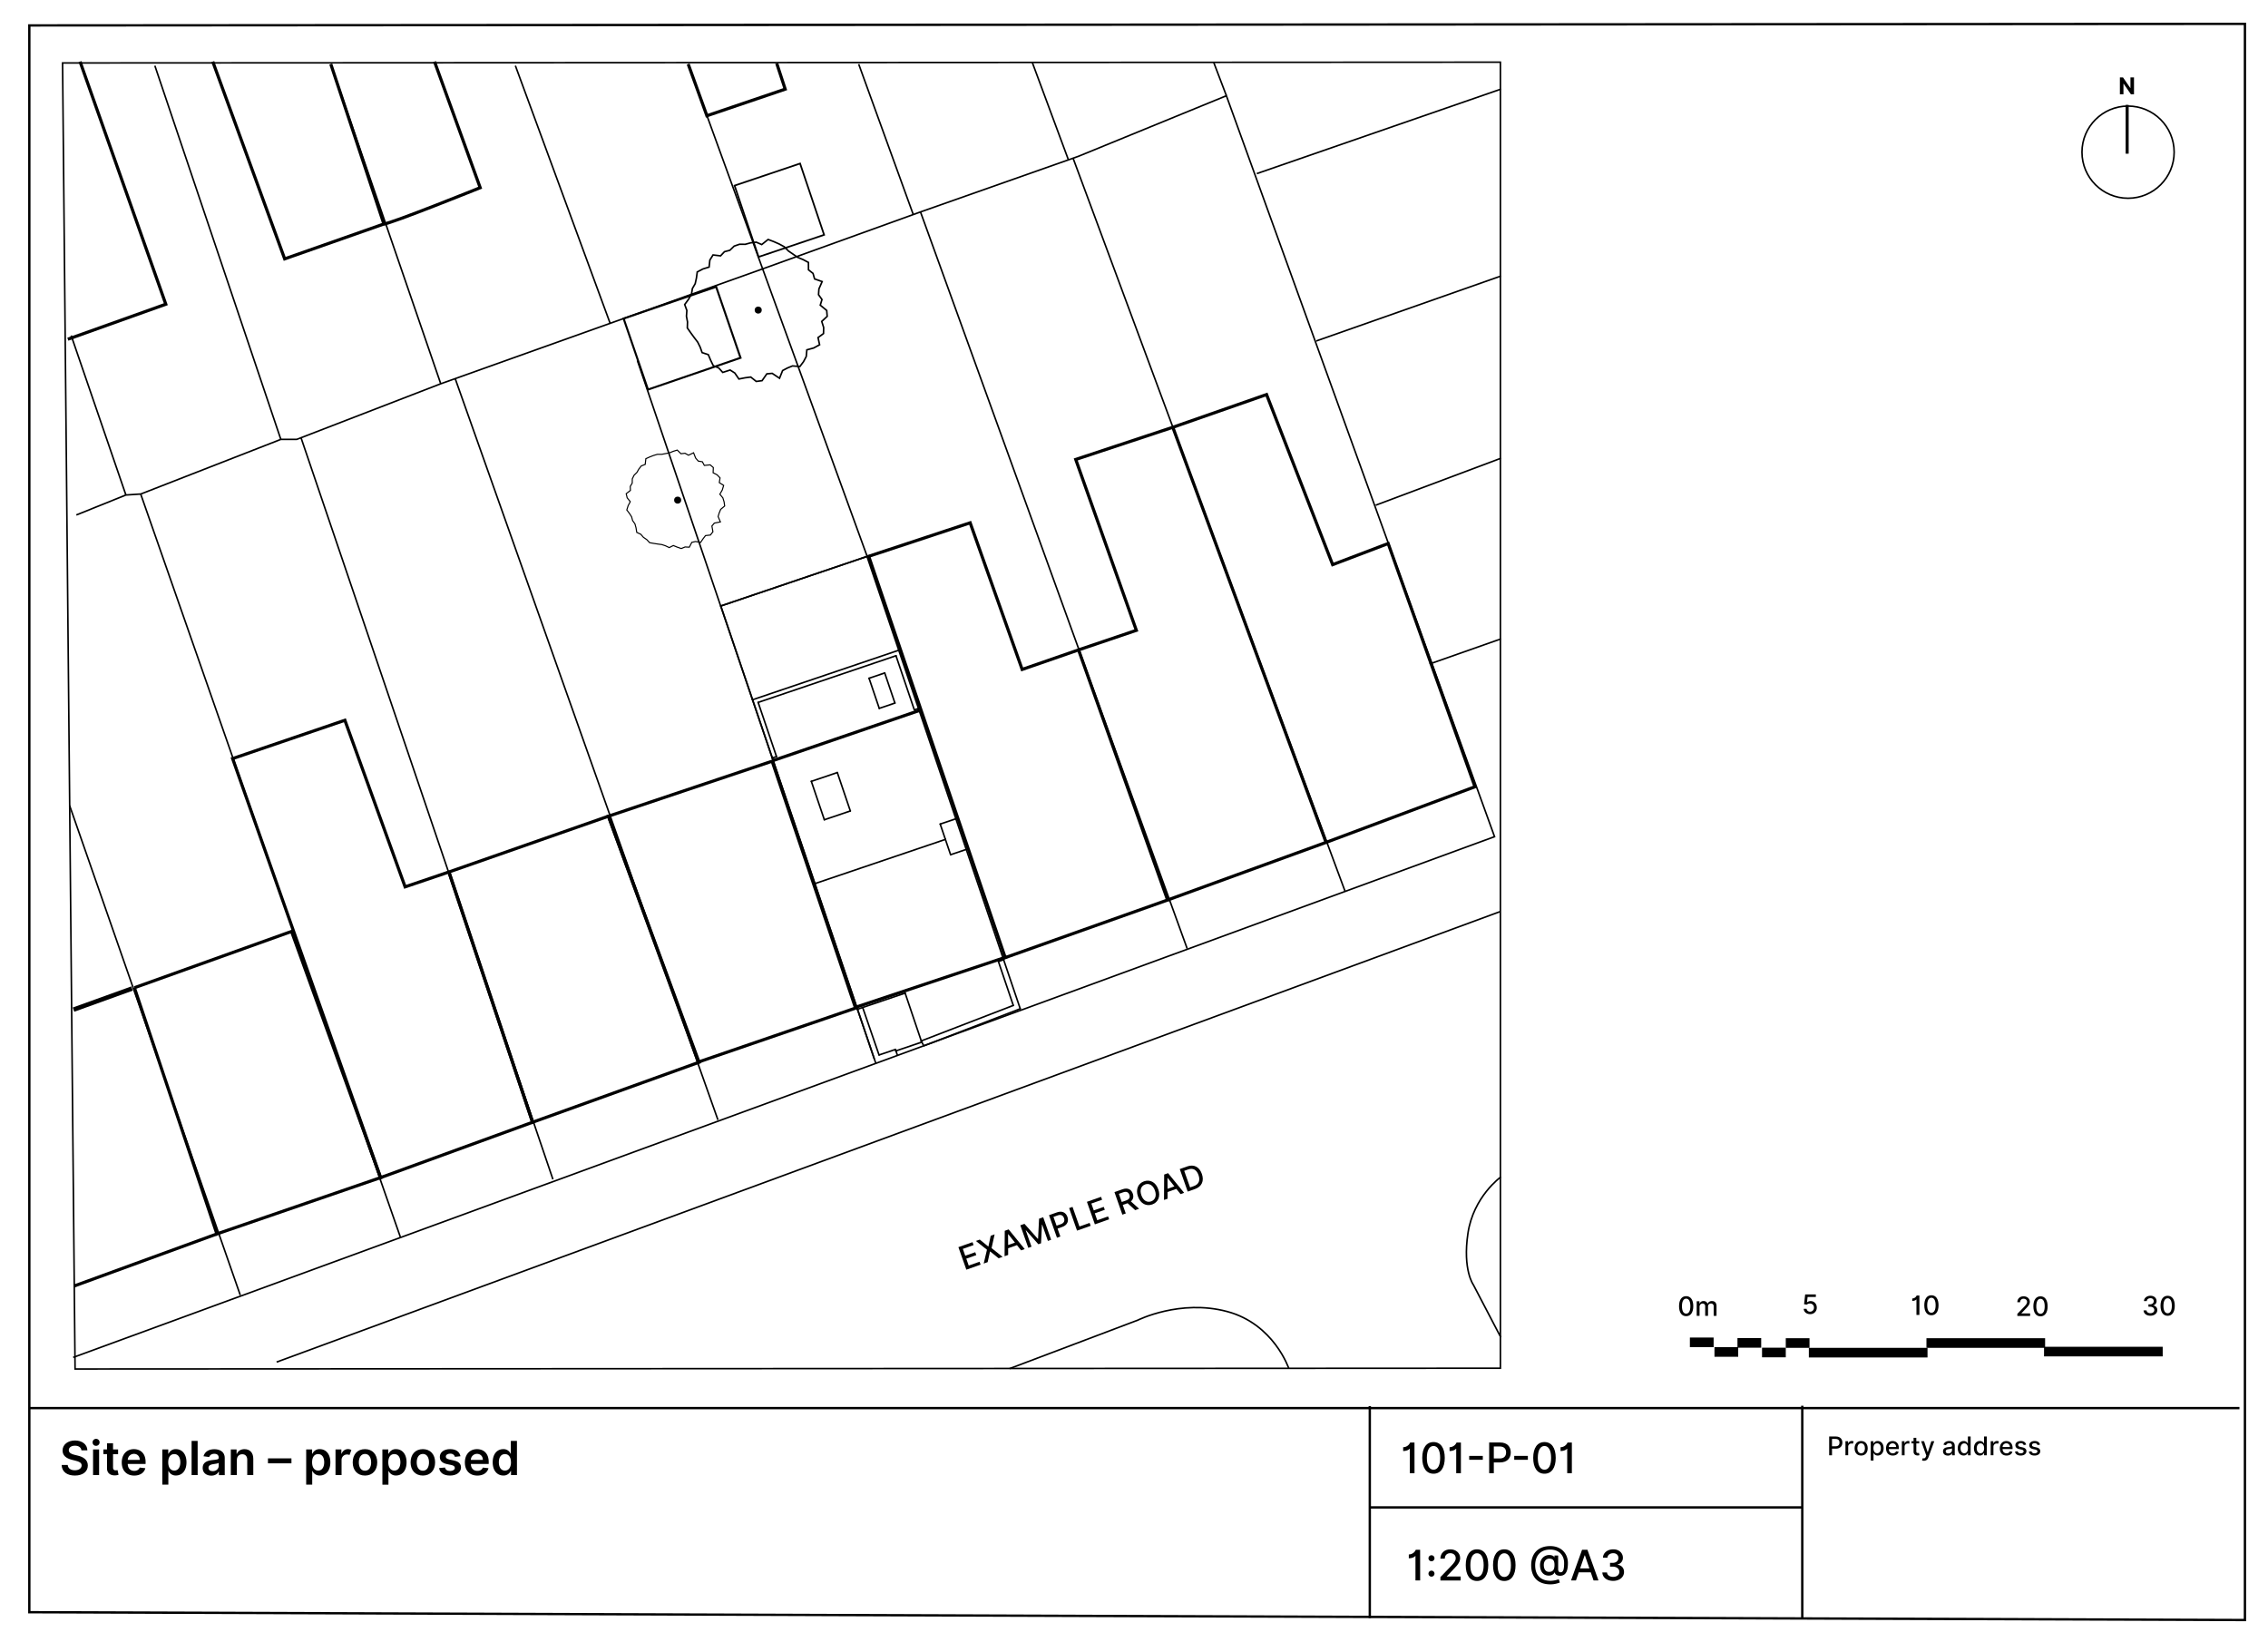 <svg xmlns="http://www.w3.org/2000/svg" viewBox="0 0 2900 2100"><defs><style>.a,.b,.c,.d,.e,.f,.g,.h,.i{fill:none;stroke:#000;}.a,.b,.c,.d,.e,.f,.g,.h{stroke-miterlimit:10;}.a{stroke-width:3px;}.b,.i{stroke-width:2px;}.c{stroke-width:3.9px;}.d{stroke-width:4px;}.e{stroke-width:5.74px;}.f{stroke-width:2.57px;}.g{stroke-width:2.16px;}.h{stroke-width:1.4px;}.i{stroke-linecap:round;stroke-linejoin:round;}</style></defs><polygon class="a" points="2870.5 2071.5 37.5 2061.5 37.5 32.5 2870.5 30.5 2870.5 2071.5"/><line class="a" x1="38" y1="1800.5" x2="2863.5" y2="1800.5"/><line class="a" x1="2304.5" y1="1797.5" x2="2304.5" y2="2068.5"/><line class="a" x1="1751.5" y1="1798" x2="1751.5" y2="2069"/><circle class="b" cx="2721.07" cy="194.57" r="58.93"/><line class="c" x1="2719.9" y1="134.08" x2="2719.9" y2="196.52"/><path d="M2728.66,120.56h-3.94L2715.34,107h-.16v13.57h-4.56V99h4l9.31,13.56h.19V99h4.54Z"/><rect x="2283.39" y="1711.16" width="30.35" height="12.3"/><rect x="2312.91" y="1723.47" width="151.73" height="12.3"/><rect x="2463.27" y="1711.16" width="151.73" height="12.3"/><rect x="2613.63" y="1722.1" width="151.73" height="12.3"/><rect x="2253.05" y="1723.27" width="30.35" height="12.3"/><rect x="2221.62" y="1710.97" width="30.35" height="12.3"/><rect x="2192.23" y="1722.58" width="30.35" height="12.3"/><rect x="2160.79" y="1710.28" width="30.35" height="12.3"/><path d="M2146.93,1670.15c0-8.1,3.41-12.78,9.11-12.78s9.1,4.7,9.1,12.78-3.36,12.82-9.1,12.82S2146.93,1678.27,2146.93,1670.15Zm14.48,0c0-6.19-2-9.6-5.37-9.6s-5.37,3.41-5.39,9.6,2,9.58,5.39,9.58S2161.41,1676.36,2161.41,1670.15Z"/><path d="M2169.51,1663.92H2173v3h.23a5.1,5.1,0,0,1,5.07-3.28,5,5,0,0,1,5,3.28h.2a5.82,5.82,0,0,1,5.59-3.28c3.37,0,5.75,2.12,5.75,6.38v12.5h-3.63V1670.4a3.25,3.25,0,0,0-3.49-3.59,3.58,3.58,0,0,0-3.74,3.87v11.88h-3.61v-12.39a3.21,3.21,0,0,0-3.41-3.36,4,4,0,0,0-3.82,4.26v11.49h-3.63Z"/><path d="M2306.34,1673.54H2310a4.25,4.25,0,0,0,4.5,3.67,4.88,4.88,0,0,0,4.93-5.15,5,5,0,0,0-5.09-5.26,6.6,6.6,0,0,0-4.11,1.41l-3.43-.51,1.39-12.52h13.66v3.21h-10.54l-.79,6.95h.15a6.72,6.72,0,0,1,4.52-1.65c4.53,0,7.87,3.5,7.86,8.3a8.16,8.16,0,0,1-8.55,8.37C2309.92,1680.36,2306.49,1677.5,2306.34,1673.54Z"/><path d="M2454.25,1681.39h-3.76V1661.6h-.2c-.42.73-2.37,1.85-5.18,1.85v-3.08a6.25,6.25,0,0,0,5.65-3.82h3.49Z"/><path d="M2460.52,1669c0-8.09,3.41-12.77,9.11-12.77s9.09,4.69,9.09,12.77-3.36,12.82-9.09,12.82S2460.52,1677.11,2460.52,1669Zm14.48,0c0-6.19-2-9.6-5.37-9.6s-5.38,3.41-5.39,9.6,2,9.58,5.39,9.58S2475,1675.19,2475,1669Z"/><path d="M2579.5,1680l8.41-8.71c2.67-2.83,4-4.4,4-6.6,0-2.47-1.92-4-4.44-4a4.12,4.12,0,0,0-4.39,4.42h-3.58c0-4.54,3.39-7.55,8-7.55s7.93,3.06,7.93,7c0,2.78-1.29,5-5.84,9.57l-4.94,5.17v.18h11.18v3.22H2579.5Z"/><path d="M2600,1670.35c0-8.09,3.41-12.78,9.11-12.78s9.1,4.7,9.1,12.78-3.36,12.82-9.1,12.82S2600,1678.47,2600,1670.35Zm14.48,0c0-6.19-2-9.6-5.37-9.6s-5.38,3.41-5.39,9.6,2,9.58,5.39,9.58S2614.48,1676.56,2614.48,1670.35Z"/><path d="M2740.9,1675.59h3.81c.15,2.21,2.25,3.6,4.94,3.6,2.92,0,5-1.64,5-4.06s-2-4.24-5.43-4.24h-2.1v-3.06h2.1c2.75,0,4.68-1.58,4.67-4s-1.65-3.83-4.19-3.83-4.58,1.38-4.67,3.66h-3.63c.12-4,3.79-6.79,8.35-6.79,4.78,0,7.78,3.12,7.76,6.77a5.41,5.41,0,0,1-4.27,5.49v.2a5.67,5.67,0,0,1,5.2,5.9c0,4.13-3.72,7.16-8.79,7.16S2741.06,1679.65,2740.9,1675.59Z"/><path d="M2762.58,1669.66c0-8.09,3.4-12.77,9.11-12.77s9.09,4.69,9.09,12.77-3.36,12.82-9.09,12.82S2762.58,1677.79,2762.58,1669.66Zm14.48,0c0-6.18-2-9.59-5.37-9.59s-5.38,3.41-5.39,9.59,2,9.59,5.39,9.59S2777.06,1675.87,2777.06,1669.66Z"/><line class="a" x1="1752" y1="1927.5" x2="2304" y2="1927.5"/><path d="M1815.9,2020.91h-6v-31.29h-.32c-.66,1.16-3.74,2.92-8.19,2.92v-4.87a9.85,9.85,0,0,0,8.93-6h5.53Z"/><path d="M1826.54,1992.52a3.84,3.84,0,1,1,3.83,3.84A3.84,3.84,0,0,1,1826.54,1992.52Zm0,19.68a3.84,3.84,0,1,1,3.83,3.84A3.84,3.84,0,0,1,1826.54,2012.2Z"/><path d="M1841.8,2016.61l13.29-13.77c4.22-4.47,6.29-7,6.29-10.43,0-3.92-3-6.37-7-6.37-4.25,0-7,2.76-6.95,7h-5.66c0-7.17,5.37-11.93,12.72-11.93s12.54,4.83,12.54,11.14c0,4.39-2,7.87-9.24,15.14l-7.81,8.17v.28h17.69v5.09H1841.8Z"/><path d="M1874.19,2001.29c0-12.8,5.39-20.2,14.4-20.2s14.39,7.42,14.39,20.2-5.31,20.27-14.39,20.27S1874.19,2014.14,1874.19,2001.29Zm22.9,0c0-9.79-3.22-15.18-8.5-15.18s-8.49,5.39-8.51,15.18,3.2,15.15,8.51,15.15S1897.09,2011.11,1897.09,2001.29Z"/><path d="M1909.07,2001.29c0-12.8,5.39-20.2,14.41-20.2s14.38,7.42,14.38,20.2-5.31,20.27-14.38,20.27S1909.07,2014.14,1909.07,2001.29Zm22.9,0c0-9.79-3.22-15.18-8.49-15.18s-8.5,5.39-8.52,15.18,3.2,15.15,8.52,15.15S1932,2011.11,1932,2001.29Z"/><path d="M2004.83,1998.6c0,8.09-1.56,16.15-9.75,16.3-3.28.12-6.61-1.24-7.07-4.33h-.23c-.9,2.26-3.74,4.3-8.12,4.1-6.46-.25-10.49-5.52-10.49-13.4,0-7.56,4.76-12.15,10.3-12.8,4-.48,7.35,1,7.92,2.73h.25v-2.15h4.72v17.8c0,2,1.09,3.62,3.07,3.62,3.49,0,4.56-3.74,4.54-12.06,0-9.74-6.67-17-17.89-17-12.28,0-19.12,7.89-19.12,20.09,0,12.73,6.92,19.85,19.83,19.85a33.45,33.45,0,0,0,10.34-2l1.34,4.2a33.12,33.12,0,0,1-11.93,2.32c-15.86,0-24.67-8.88-24.68-24.43,0-15.12,9.05-24.5,24.41-24.5C1996.93,1977,2004.83,1987.05,2004.83,1998.6ZM1974,2001c0,4.64,1.75,8.93,6.76,8.93s6.92-3,6.9-9c0-5.83-2.13-7.9-6.83-7.9C1976.52,1993.12,1974,1996.62,1974,2001Z"/><path d="M2008.81,2020.91l14.13-39.28h6.85l14.13,39.28h-6.29l-3.58-10.4H2018.7l-3.6,10.4Zm23.51-15.39-5.79-16.76h-.31l-5.79,16.76Z"/><path d="M2048.85,2010.67h6c.23,3.49,3.55,5.67,7.8,5.67,4.63,0,7.95-2.59,7.95-6.4s-3.15-6.72-8.6-6.72h-3.31v-4.83H2062c4.36,0,7.41-2.49,7.39-6.29,0-3.63-2.61-6.06-6.62-6.06-3.85,0-7.25,2.18-7.38,5.79h-5.74c.19-6.39,6-10.74,13.2-10.74,7.55,0,12.29,4.93,12.27,10.7a8.58,8.58,0,0,1-6.75,8.69v.31c5.22.8,8.23,4.37,8.21,9.34,0,6.52-5.87,11.31-13.89,11.31S2049.1,2017.07,2048.85,2010.67Z"/><path d="M95.88,1848.6c-4.95,0-7.89,2.4-7.91,5.68,0,3.65,3.84,5.16,7.42,6l4.09,1c6.56,1.56,12.8,5,12.82,12.57s-6.09,12.91-16.55,12.91c-10.16,0-16.62-4.88-16.94-13.55h7.78c.32,4.58,4.15,6.8,9.09,6.8,5.16,0,8.7-2.5,8.72-6.22,0-3.39-3.13-4.86-7.84-6l-5-1.28C84.42,1864.64,80,1861,80,1854.77c0-7.71,6.86-12.86,16-12.86s15.57,5.22,15.72,12.59h-7.6C103.69,1850.79,100.58,1848.6,95.88,1848.6Z"/><path d="M118.4,1844.59a4.47,4.47,0,1,1,4.48,4.18A4.33,4.33,0,0,1,118.4,1844.59Zm.6,8.82h7.71v32.72H119Z"/><path d="M151,1859.37h-6.46v16.92c0,3.11,1.56,3.79,3.49,3.79a9.37,9.37,0,0,0,2.26-.3l1.3,6a15.55,15.55,0,0,1-4.54.77c-5.79.17-10.26-2.86-10.22-9v-18.2h-4.64v-6h4.64v-7.84h7.71v7.84H151Z"/><path d="M155.69,1870c0-10.1,6.11-17,15.48-17,8.06,0,15,5,15,16.53v2.37H163.34c.06,5.6,3.36,8.88,8.35,8.88,3.32,0,5.88-1.45,6.92-4.22l7.2.81c-1.36,5.69-6.6,9.42-14.23,9.42C161.72,1886.77,155.69,1880.23,155.69,1870Zm23.05-3.28c-.05-4.45-3-7.69-7.46-7.69a7.86,7.86,0,0,0-7.92,7.69Z"/><path d="M207.55,1853.41h7.58v5.41h.45a9.71,9.71,0,0,1,9.35-5.84c7.56,0,13.51,5.93,13.51,16.83s-5.78,16.89-13.49,16.89a9.85,9.85,0,0,1-9.37-5.73h-.32v17.43h-7.71Zm15.25,27c5.09,0,7.78-4.48,7.78-10.61s-2.65-10.46-7.78-10.46c-5,0-7.69,4.11-7.69,10.46S217.88,1880.38,222.8,1880.38Z"/><path d="M252.74,1886.13H245V1842.5h7.71Z"/><path d="M259.13,1877c0-7.37,6.07-9.27,12.42-10,5.77-.62,8.1-.72,8.1-2.94v-.13c0-3.21-2-5-5.54-5-3.77,0-5.94,1.92-6.71,4.16l-7.2-1c1.7-6,7-9,13.87-9,6.24,0,13.29,2.6,13.29,11.25v21.9h-7.42v-4.5h-.25c-1.41,2.75-4.47,5.16-9.61,5.16C263.84,1886.79,259.13,1883.38,259.13,1877Zm20.54-2.56v-3.85c-1,.81-5.05,1.32-7.07,1.59-3.45.49-6,1.73-6,4.69s2.3,4.3,5.51,4.3C276.73,1881.12,279.67,1878,279.67,1874.39Z"/><path d="M302.85,1886.13h-7.71v-32.72h7.37V1859h.39c1.49-3.64,4.85-6,9.75-6,6.75,0,11.23,4.48,11.21,12.32v20.83h-7.72v-19.64c0-4.37-2.38-7-6.36-7s-6.93,2.73-6.93,7.46Z"/><path d="M372.65,1871.13h-30v-6.34h30Z"/><path d="M391.51,1853.41h7.58v5.41h.45a9.71,9.71,0,0,1,9.35-5.84c7.57,0,13.51,5.93,13.51,16.83s-5.78,16.89-13.49,16.89a9.86,9.86,0,0,1-9.37-5.73h-.32v17.43h-7.71Zm15.25,27c5.09,0,7.78-4.48,7.78-10.61s-2.64-10.46-7.78-10.46c-5,0-7.69,4.11-7.69,10.46S401.84,1880.38,406.76,1880.38Z"/><path d="M429,1853.41h7.48v5.45h.34a8.52,8.52,0,0,1,12.46-4.73l-2.39,6.39a7,7,0,0,0-3-.68,6.9,6.9,0,0,0-7.14,7.05v19.24H429Z"/><path d="M451,1869.9c0-10.14,6.09-16.92,15.68-16.92s15.68,6.78,15.68,16.92-6.09,16.87-15.68,16.87S451,1880,451,1869.9Zm23.54,0c0-6-2.6-10.78-7.82-10.78s-7.9,4.79-7.9,10.78,2.6,10.71,7.9,10.71S474.58,1875.86,474.58,1869.88Z"/><path d="M488.93,1853.41h7.58v5.41H497a9.71,9.71,0,0,1,9.35-5.84c7.56,0,13.5,5.93,13.5,16.83s-5.77,16.89-13.48,16.89A9.85,9.85,0,0,1,497,1881h-.32v17.43h-7.71Zm15.25,27c5.09,0,7.77-4.48,7.77-10.61s-2.64-10.46-7.77-10.46c-5,0-7.69,4.11-7.69,10.46S499.26,1880.38,504.18,1880.38Z"/><path d="M525,1869.9c0-10.14,6.09-16.92,15.68-16.92s15.67,6.78,15.67,16.92-6.09,16.87-15.67,16.87S525,1880,525,1869.9Zm23.54,0c0-6-2.6-10.78-7.82-10.78s-7.9,4.79-7.9,10.78,2.6,10.71,7.9,10.71S548.54,1875.86,548.54,1869.88Z"/><path d="M581.71,1862.83c-.59-2.16-2.47-4.09-6-4.09-3.21,0-5.66,1.53-5.64,3.74,0,1.9,1.3,3,4.62,3.8l5.58,1.19c6.18,1.34,9.18,4.2,9.2,8.86,0,6.2-5.79,10.44-14,10.44s-13.08-3.56-14-9.57l7.52-.72c.66,2.94,3,4.47,6.5,4.47s6.09-1.68,6.09-3.92c0-1.85-1.4-3.06-4.41-3.72l-5.58-1.18c-6.28-1.3-9.22-4.45-9.2-9.22,0-6.05,5.35-9.93,13.23-9.93,7.67,0,12.1,3.54,13.16,9.08Z"/><path d="M594.42,1870c0-10.1,6.11-17,15.48-17,8.05,0,15,5,15,16.53v2.37h-22.8c.07,5.6,3.37,8.88,8.35,8.88,3.33,0,5.88-1.45,6.93-4.22l7.2.81c-1.37,5.69-6.61,9.42-14.23,9.42C600.44,1886.77,594.42,1880.23,594.42,1870Zm23-3.28c0-4.45-3-7.69-7.45-7.69a7.88,7.88,0,0,0-7.93,7.69Z"/><path d="M630,1869.81c0-10.9,5.94-16.83,13.51-16.83a9.71,9.71,0,0,1,9.35,5.84h.32V1842.5H661v43.63h-7.58V1881h-.47a9.87,9.87,0,0,1-9.38,5.73C635.81,1886.7,630,1880.59,630,1869.81Zm23.33,0c0-6.35-2.73-10.46-7.69-10.46-5.14,0-7.78,4.37-7.78,10.46s2.68,10.61,7.78,10.61C650.6,1880.38,653.37,1876.12,653.37,1869.77Z"/><path d="M1808.68,1883.77h-6v-31.29h-.33c-.65,1.15-3.74,2.92-8.19,2.92v-4.87a9.85,9.85,0,0,0,8.94-6h5.53Z"/><path d="M1818.57,1864.14c0-12.79,5.39-20.19,14.4-20.19s14.39,7.42,14.39,20.19-5.32,20.28-14.39,20.28S1818.57,1877,1818.57,1864.14Zm22.9,0c0-9.78-3.22-15.17-8.5-15.17s-8.5,5.39-8.51,15.17,3.2,15.16,8.51,15.16S1841.47,1874,1841.47,1864.14Z"/><path d="M1868,1883.77h-6v-31.29h-.33c-.65,1.15-3.74,2.92-8.18,2.92v-4.87a9.84,9.84,0,0,0,8.93-6H1868Z"/><path d="M1896,1866.62h-17.41v-5H1896Z"/><path d="M1904.15,1844.48h14c9.13,0,13.6,5.49,13.6,12.72s-4.51,12.76-13.62,12.76h-8.05v13.81h-5.93Zm13.44,20.45c5.8,0,8.2-3.28,8.2-7.73s-2.4-7.63-8.27-7.63h-7.44v15.36Z"/><path d="M1953.61,1866.62h-17.42v-5h17.42Z"/><path d="M1960.45,1864.14c0-12.79,5.39-20.19,14.41-20.19s14.38,7.42,14.38,20.19-5.31,20.28-14.38,20.28S1960.45,1877,1960.45,1864.14Zm22.9,0c0-9.78-3.22-15.17-8.49-15.17s-8.5,5.39-8.52,15.17,3.2,15.16,8.52,15.16S1983.35,1874,1983.35,1864.14Z"/><path d="M2009.87,1883.77h-5.94v-31.29h-.33c-.65,1.15-3.74,2.92-8.19,2.92v-4.87a9.86,9.86,0,0,0,8.94-6h5.52Z"/><path d="M2338.89,1836.84h8.55c5.58,0,8.31,3.35,8.31,7.77s-2.75,7.79-8.32,7.79h-4.92v8.44h-3.62Zm8.21,12.49c3.54,0,5-2,5-4.72s-1.47-4.66-5.06-4.66h-4.54v9.38Z"/><path d="M2359.7,1842.84h3.39v2.86h.18a4.67,4.67,0,0,1,4.57-3.13,4.15,4.15,0,0,1,2.36.66l-1.13,2.93a3.57,3.57,0,0,0-1.62-.35,4,4,0,0,0-4.25,4v11h-3.5Z"/><path d="M2371.38,1851.92c0-5.6,3.32-9.31,8.39-9.31s8.39,3.71,8.39,9.31-3.31,9.29-8.39,9.29S2371.38,1857.49,2371.38,1851.92Zm13.24,0c0-3.44-1.54-6.37-4.83-6.37s-4.87,2.93-4.87,6.37,1.55,6.35,4.87,6.35S2384.62,1855.37,2384.62,1851.91Z"/><path d="M2392.07,1842.84h3.42v2.92h.29a5.41,5.41,0,0,1,5.17-3.15c4.35,0,7.56,3.43,7.56,9.27s-3.17,9.31-7.53,9.31a5.48,5.48,0,0,1-5.2-3.15h-.21v9.55h-3.5Zm8.13,15.37c3.13,0,4.77-2.76,4.77-6.37s-1.59-6.26-4.77-6.26-4.7,2.5-4.7,6.26S2397.19,1858.21,2400.2,1858.21Z"/><path d="M2411.62,1852c0-5.53,3.31-9.35,8.33-9.35,4.07,0,8,2.54,8,9v1.25h-12.79c.09,3.47,2.11,5.41,5.11,5.41a4.08,4.08,0,0,0,4.15-2.57l3.31.6c-.8,2.93-3.57,4.87-7.5,4.87C2414.88,1861.21,2411.62,1857.55,2411.62,1852Zm12.86-1.69a4.45,4.45,0,0,0-4.51-4.77,4.84,4.84,0,0,0-4.84,4.77Z"/><path d="M2431.82,1842.84h3.38v2.86h.19a4.69,4.69,0,0,1,4.57-3.13c.45,0,1.14,0,1.49.08V1846a7.69,7.69,0,0,0-1.83-.22,4,4,0,0,0-4.3,4.06v11h-3.5Z"/><path d="M2454,1845.65h-3.69v9.91c0,2,1,2.4,2.16,2.4a6.31,6.31,0,0,0,1.23-.15l.63,2.89a7,7,0,0,1-2.27.38c-2.77.05-5.26-1.53-5.25-4.8v-10.63h-2.64v-2.81h2.64v-4.31h3.5v4.31H2454Z"/><path d="M2457.63,1867.43l.85-2.91c1.93.52,3.18.32,4.06-2l.52-1.41-6.59-18.24h3.75l4.56,14h.19l4.56-14h3.76l-7.5,20.63c-1,2.8-2.91,4.37-5.81,4.37A6.32,6.32,0,0,1,2457.63,1867.43Z"/><path d="M2484.48,1855.76c0-4.09,3.49-5,6.9-5.38,3.24-.38,4.55-.35,4.55-1.63v-.08c0-2-1.16-3.23-3.42-3.23a4.21,4.21,0,0,0-4.19,2.51l-3.29-.75c1.17-3.28,4.17-4.59,7.43-4.59,2.86,0,7,1,7,6.28v11.95H2496v-2.46h-.14a5.62,5.62,0,0,1-5.32,2.86C2487.14,1861.24,2484.48,1859.29,2484.48,1855.76Zm11.46-1.41V1852c-.5.5-3.2.81-4.33,1-2,.27-3.7.94-3.7,2.81s1.43,2.63,3.41,2.63C2494.24,1858.43,2495.94,1856.48,2495.94,1854.35Z"/><path d="M2503.32,1851.88c0-5.84,3.2-9.27,7.55-9.27a5.43,5.43,0,0,1,5.18,3.15h.21v-8.92h3.51v24h-3.43V1858h-.29a5.48,5.48,0,0,1-5.2,3.15C2506.48,1861.19,2503.32,1857.7,2503.32,1851.88Zm13,0c0-3.76-1.64-6.26-4.7-6.26s-4.76,2.69-4.76,6.26,1.63,6.37,4.76,6.37S2516.32,1855.63,2516.32,1851.84Z"/><path d="M2524,1851.88c0-5.84,3.2-9.27,7.55-9.27a5.43,5.43,0,0,1,5.18,3.15h.21v-8.92h3.5v24H2537V1858h-.29a5.48,5.48,0,0,1-5.2,3.15C2527.12,1861.19,2524,1857.7,2524,1851.88Zm13,0c0-3.76-1.64-6.26-4.7-6.26s-4.76,2.69-4.76,6.26,1.63,6.37,4.76,6.37S2537,1855.63,2537,1851.84Z"/><path d="M2545.41,1842.84h3.38v2.86h.19a4.67,4.67,0,0,1,4.57-3.13,4.15,4.15,0,0,1,2.36.66l-1.13,2.93a3.58,3.58,0,0,0-1.63-.35,4,4,0,0,0-4.24,4v11h-3.5Z"/><path d="M2557.09,1852c0-5.53,3.3-9.35,8.32-9.35,4.08,0,8,2.54,8,9v1.25h-12.8c.1,3.47,2.11,5.41,5.11,5.41a4.08,4.08,0,0,0,4.15-2.57l3.32.6c-.8,2.93-3.58,4.87-7.5,4.87C2560.35,1861.21,2557.09,1857.55,2557.09,1852Zm12.86-1.69a4.46,4.46,0,0,0-4.52-4.77,4.84,4.84,0,0,0-4.84,4.77Z"/><path d="M2587.59,1847.8a3.46,3.46,0,0,0-3.59-2.42c-2,0-3.5,1-3.48,2.37,0,1.22.84,1.89,2.82,2.36l2.86.65c3.3.77,4.92,2.34,4.92,4.88,0,3.26-3,5.57-7.36,5.57-4,0-6.69-1.8-7.28-5l3.39-.51c.42,1.77,1.77,2.67,3.87,2.67,2.3,0,3.78-1.09,3.78-2.48,0-1.13-.81-1.9-2.54-2.29l-3.05-.67c-3.37-.75-4.92-2.45-4.92-5,0-3.19,2.88-5.33,6.95-5.33,3.89,0,6.08,1.83,6.81,4.63Z"/><path d="M2605.28,1847.8a3.48,3.48,0,0,0-3.6-2.42c-2,0-3.49,1-3.48,2.37,0,1.22.84,1.89,2.82,2.36l2.86.65c3.31.77,4.92,2.34,4.92,4.88,0,3.26-3,5.57-7.36,5.57-4,0-6.69-1.8-7.27-5l3.38-.51c.43,1.77,1.77,2.67,3.87,2.67,2.3,0,3.79-1.09,3.79-2.48,0-1.13-.81-1.9-2.55-2.29l-3-.67c-3.38-.75-4.93-2.45-4.93-5,0-3.19,2.89-5.33,6.95-5.33,3.89,0,6.09,1.83,6.81,4.63Z"/><line class="b" x1="353.7" y1="1741.65" x2="1918.5" y2="1165.5"/><polyline class="b" points="93.58 1735.69 1911.01 1069.83 1568.12 122.42 1378.89 199.89 1176.96 271.01 976.3 343.4 563.56 490.71 379.41 561.83 359.09 561.83 180.03 631.68 160.97 632.95 97.61 658.48"/><line class="b" x1="1720" y1="1140" x2="1372" y2="202"/><line class="b" x1="1177" y1="271" x2="1518" y2="1213"/><line class="b" x1="1109" y1="712" x2="880" y2="82"/><line class="b" x1="815" y1="461" x2="1120" y2="1360"/><line class="b" x1="582" y1="484" x2="918" y2="1432"/><line class="b" x1="385" y1="560" x2="707" y2="1508"/><line class="b" x1="180" y1="632" x2="512" y2="1582"/><line class="b" x1="307.22" y1="1656.08" x2="89" y2="1030"/><line class="b" x1="160.98" y1="632.95" x2="91" y2="429"/><line class="b" x1="359.09" y1="561.83" x2="198" y2="84"/><line class="b" x1="563.56" y1="490.71" x2="423" y2="82"/><line class="b" x1="780" y1="413" x2="659" y2="84"/><line class="b" x1="1167.87" y1="274.68" x2="1098" y2="82"/><line class="b" x1="1366" y1="204" x2="1320" y2="80"/><line class="b" x1="1607" y1="222" x2="1919" y2="114"/><line class="b" x1="1683" y1="436" x2="1919" y2="353"/><line class="b" x1="1759" y1="646" x2="1919" y2="586"/><line class="b" x1="1828" y1="849" x2="1919" y2="817"/><path d="M1225.47,1594.71l18.07-6.37,1.32,3.74-13.72,4.84,3.09,8.78,12.78-4.51,1.32,3.73-12.78,4.51,3.11,8.82,13.89-4.9,1.32,3.74-18.23,6.44Z"/><path d="M1263.65,1593.91l.22-.08,2.92-13.7,5-1.78-3.9,17.58,14.12,11.22-5.07,1.79-10.84-8.68-.22.08-3,13.56-5.06,1.79L1262,1598l-14.21-11.19,5-1.77Z"/><path d="M1284.52,1606.28l.21-32.48,5-1.77,20.54,25.16-4.62,1.63-5.32-6.7-11.26,4,.05,8.56Zm13.27-17.37-8.59-10.8-.22.08.09,13.8Z"/><path d="M1309.94,1564.91l17.07,19.16.34-.11,1.27-25.64,5.28-1.86,10.16,28.81-4.13,1.46-7.36-20.85-.27.1-1.15,23.8-3.44,1.21-15.84-17.82-.27.09,7.36,20.87-4.13,1.46-10.17-28.82Z"/><path d="M1341.34,1553.83l10.27-3.62c6.7-2.36,11.39.5,13.26,5.81s0,10.52-6.68,12.88l-5.91,2.09,3.57,10.13-4.35,1.53Zm15.15,11.52c4.25-1.5,5.16-4.52,4-7.79s-3.74-5-8-3.46L1347,1556l4,11.27Z"/><path d="M1367.05,1544.76l4.35-1.53,8.85,25.07,13-4.61,1.32,3.75-17.4,6.14Z"/><path d="M1389.8,1536.74l18.07-6.38,1.32,3.74-13.72,4.84,3.1,8.78,12.77-4.5,1.32,3.73-12.78,4.5,3.12,8.83,13.88-4.9,1.32,3.74-18.23,6.43Z"/><path d="M1425,1524.33l10.28-3.63c6.68-2.35,11.29.21,13.16,5.52,1.36,3.87.64,7.43-2.43,10l10.5,9.41-5,1.75-9.7-8.84-.28.1-5.91,2.09,3.85,10.9-4.35,1.53Zm14.87,10.69c4.23-1.5,5.34-4,4.19-7.26s-3.64-4.68-7.93-3.16l-5.46,1.92,3.68,10.44Z"/><path d="M1473.28,1540.13c-7.49,2.64-15-1-18.21-10.22s.28-16.74,7.77-19.38,14.94,1,18.19,10.22S1480.74,1537.5,1473.28,1540.13Zm-9-25.63c-5,1.75-7.33,6.87-4.85,13.89s7.52,9.53,12.49,7.77,7.32-6.87,4.85-13.89S1469.19,1512.75,1464.24,1514.5Z"/><path d="M1488.38,1534.36l.2-32.47,5-1.77,20.54,25.15-4.62,1.63-5.32-6.69-11.26,4,0,8.56Zm13.26-17.37-8.58-10.8-.23.08.09,13.8Z"/><path d="M1518.68,1523.67l-10.17-28.81,9.63-3.4c8.48-3,15.47.62,18.63,9.58s0,16.24-8.76,19.34Zm7.75-7c6.57-2.32,8.47-7.29,6.06-14.12s-7-9.42-13.28-7.2l-5,1.77,7.49,21.22Z"/><polygon class="b" points="1918.5 1749.5 96 1750.5 80 80.5 1918.5 79.5 1918.5 1749.5"/><path class="b" d="M1291,1750l164-62s54-27,114-11,79,73,79,73"/><path class="b" d="M1919,1710l-35-67s-14-19-7-66,42-72,42-72"/><polygon class="d" points="1285.33 1224.49 1492.96 1150.82 1379.1 831.01 1307 856 1240.5 668.5 1110.8 711.33 1285.33 1224.49"/><polyline class="d" points="1379.1 831.01 1453 806 1375.5 587.5 1499.66 546.36 1695.56 1077.15 1492.96 1150.82"/><polyline class="d" points="1499.66 546.36 1619.5 504.5 1704 722 1775 695 1886 1006 1695.56 1077.15"/><polyline class="d" points="777.99 1043.66 574 1115 681 1435 893.84 1358.3 777.99 1043.66"/><polyline class="d" points="574 1115 518 1134 441 921 297.43 969.98 486.64 1505.8 681 1435 574 1115"/><polyline class="d" points="171.85 1263.01 372.78 1191.01 486.64 1505.8 277.33 1577.8 171.85 1263.01"/><line class="d" x1="277.33" y1="1577.8" x2="94.5" y2="1644.5"/><line class="e" x1="168.85" y1="1264.01" x2="94" y2="1291"/><polygon class="d" points="987.29 973.33 777.99 1043.66 893 1358 1094 1289 987.29 973.33"/><polyline class="d" points="102.38 78.78 212 389 86.75 433.75"/><polyline class="d" points="272.06 78.78 364 331 490.85 286.4 423 82"/><path class="d" d="M490.85,286.4C500,286,614,240,614,240L555.59,78.78"/><polyline class="d" points="880 82 903.87 147.99 1004 114 993.17 81.01"/><rect class="f" x="809.6" y="384.36" width="125.09" height="96" transform="translate(-93.15 306.73) rotate(-18.95)"/><rect class="g" x="949.48" y="214.92" width="88.19" height="96" transform="matrix(0.95, -0.32, 0.32, 0.95, -31.53, 336.98)"/><circle cx="969.5" cy="396.5" r="4.5"/><polygon class="b" points="1057.1 397 1057.7 404.51 1050.71 410.97 1053.19 418.83 1052.99 426.52 1045.98 431.64 1047.99 440.84 1040.41 444.97 1031.68 447.34 1030.92 455.85 1027.36 462.57 1022.77 468.66 1013.31 467.9 1006.81 470.57 1000.69 473.82 996.75 483.66 987.36 477.4 980.53 478.02 974.43 486.75 967 487.73 959.94 482.12 952.63 483.09 944.81 484.62 939.55 476.96 933.59 473.17 924.13 476.2 918.99 470.48 912.05 467.6 908.59 460.45 905.66 453.46 897.77 450.88 895.28 443.85 892.14 437.51 887.75 431.76 883.33 425.73 878.85 419.32 879.09 411.67 877.72 404.4 878.26 397 875.5 389.42 880.47 382.56 884.19 376.02 885.34 368.96 888.91 362.75 890.48 355.59 891.55 347.7 898.8 343.92 906.71 341.5 907.67 332.55 911.74 326 921.38 327.16 926.34 321.85 933.24 320.02 938.75 314.71 945.56 312.35 952.88 312.4 959.83 310.51 967 309.67 973.99 312.72 982.15 306.2 989.31 308.91 996.2 311.95 1002.76 315.49 1008.15 320.95 1014.05 324.98 1019.89 329.05 1026.89 331.94 1033.72 335.58 1033.78 345.03 1039.58 349.58 1041.57 356.65 1051.24 360.05 1047.12 369.49 1046.62 376.83 1051.02 382.98 1048.84 390.21 1057.1 397"/><polygon class="h" points="908.07 594.39 912.1 597.82 911.83 604.5 916.96 607.16 920.68 611.08 919.74 617.11 925.3 620.67 923.59 626.48 920.43 631.99 924.28 636.59 925.85 641.69 926.6 646.99 921.52 651.3 919.62 655.86 918.2 660.51 921.13 667.35 913.36 668.9 910.27 672.6 911.59 679.95 908.38 684.13 902.1 684.85 898.95 688.96 895.83 693.6 889.41 692.41 884.58 693.48 881.39 699.68 876 699.39 871.12 701.41 865.86 699.58 860.94 697.56 855.74 700.19 851.02 697.94 846.31 696.36 841.28 695.68 836.09 694.88 830.69 693.93 827.01 690.01 822.73 687.08 819.32 683.14 814.19 680.75 813.25 674.88 811.86 669.79 808.92 665.72 807.61 660.86 804.84 656.53 801.46 652.08 803.18 646.61 805.89 641.48 801.93 636.56 800.71 631.29 806.06 627.09 805.89 621.99 808.41 617.66 808.5 612.29 810.71 607.74 814.37 604.13 816.88 599.74 820.02 595.77 825.01 593.82 825.82 586.53 830.72 584.32 835.64 582.41 840.65 580.91 846.04 580.95 850.97 580.01 855.88 579.14 860.79 577.1 865.99 575.51 870.71 580.18 875.85 579.56 880.34 582.08 886.83 578.96 889.47 585.7 892.86 589.59 898.09 590.46 900.6 595.13 908.07 594.39"/><circle cx="866.5" cy="639.5" r="4.5"/><line class="i" x1="1295.65" y1="1285.62" x2="1276.62" y2="1229.45"/><line class="i" x1="1103.07" y1="1288.25" x2="1124" y2="1349"/><line class="i" x1="1178" y1="1331" x2="1295.65" y2="1285.62"/><line class="i" x1="1182" y1="1337" x2="1304.54" y2="1289.89"/><line class="i" x1="1178" y1="1331" x2="1181" y2="1337"/><line class="i" x1="1157.35" y1="1269.86" x2="1178" y2="1331"/><line class="i" x1="1145.09" y1="1342.22" x2="1147.3" y2="1348.75"/><line class="i" x1="1124.16" y1="1348.94" x2="1145.07" y2="1341.85"/><line class="i" x1="1145.22" y1="1343.87" x2="1178.59" y2="1332.56"/><line class="i" x1="962.31" y1="894.75" x2="921.69" y2="774.85"/><line class="i" x1="1149.21" y1="831.43" x2="1108.59" y2="711.53"/><line class="i" x1="921.69" y1="774.85" x2="1108.59" y2="711.53"/><line class="i" x1="1208.84" y1="1073.33" x2="1215.48" y2="1092.92"/><line class="i" x1="1235.5" y1="1086.13" x2="1215.48" y2="1092.92"/><line class="i" x1="1041.96" y1="1129.86" x2="1208.84" y2="1073.33"/><line class="i" x1="1208.84" y1="1073.33" x2="1202.2" y2="1053.73"/><line class="i" x1="1222.23" y1="1046.95" x2="1202.2" y2="1053.73"/><line class="i" x1="1087.28" y1="1036.96" x2="1070.64" y2="987.85"/><line class="i" x1="1037.42" y1="999.1" x2="1054.06" y2="1048.22"/><line class="i" x1="1070.64" y1="987.85" x2="1037.42" y2="999.1"/><line class="i" x1="1054.06" y1="1048.22" x2="1087.28" y2="1036.96"/><line class="i" x1="987.54" y1="969.21" x2="962.31" y2="894.75"/><line class="i" x1="1169.1" y1="907.7" x2="1145.64" y2="838.47"/><line class="i" x1="969.42" y1="898.17" x2="992.88" y2="967.4"/><line class="i" x1="1145.64" y1="838.47" x2="969.42" y2="898.17"/><line class="i" x1="1144.29" y1="898.99" x2="1124.27" y2="905.78"/><line class="i" x1="1131.25" y1="860.5" x2="1144.29" y2="898.99"/><line class="i" x1="1111.23" y1="867.28" x2="1131.25" y2="860.5"/><line class="i" x1="1124.27" y1="905.78" x2="1111.23" y2="867.28"/><line class="i" x1="1304.54" y1="1289.89" x2="1283.29" y2="1227.19"/><line class="i" x1="1096.39" y1="1290.51" x2="1117.63" y2="1353.21"/><line class="i" x1="1276.62" y1="1229.45" x2="1283.29" y2="1227.19"/><line class="i" x1="1169.1" y1="907.7" x2="1174.44" y2="905.89"/><line class="i" x1="1174.44" y1="905.89" x2="1149.21" y2="831.43"/><line class="i" x1="1096.39" y1="1290.51" x2="1103.07" y2="1288.25"/><line class="i" x1="987.54" y1="969.21" x2="992.88" y2="967.4"/><line class="d" x1="988.5" y1="972.5" x2="1175.5" y2="908.5"/><line class="i" x1="1103.07" y1="1288.25" x2="1157.35" y2="1269.86"/><line class="d" x1="1095.5" y1="1287.5" x2="1287.5" y2="1223.5"/><line class="i" x1="1235.5" y1="1086.13" x2="1283.29" y2="1227.19"/><line class="i" x1="1096.39" y1="1290.51" x2="1041.96" y2="1129.86"/><line class="i" x1="1041.96" y1="1129.86" x2="987.54" y2="969.21"/><line class="i" x1="1222.23" y1="1046.95" x2="1235.5" y2="1086.13"/><line class="i" x1="1222.23" y1="1046.95" x2="1174.44" y2="905.89"/><line class="i" x1="962.31" y1="894.75" x2="1149.21" y2="831.43"/><line class="i" x1="1108.59" y1="711.53" x2="921.69" y2="774.85"/><line class="b" x1="1568" y1="122" x2="1552" y2="80"/></svg>